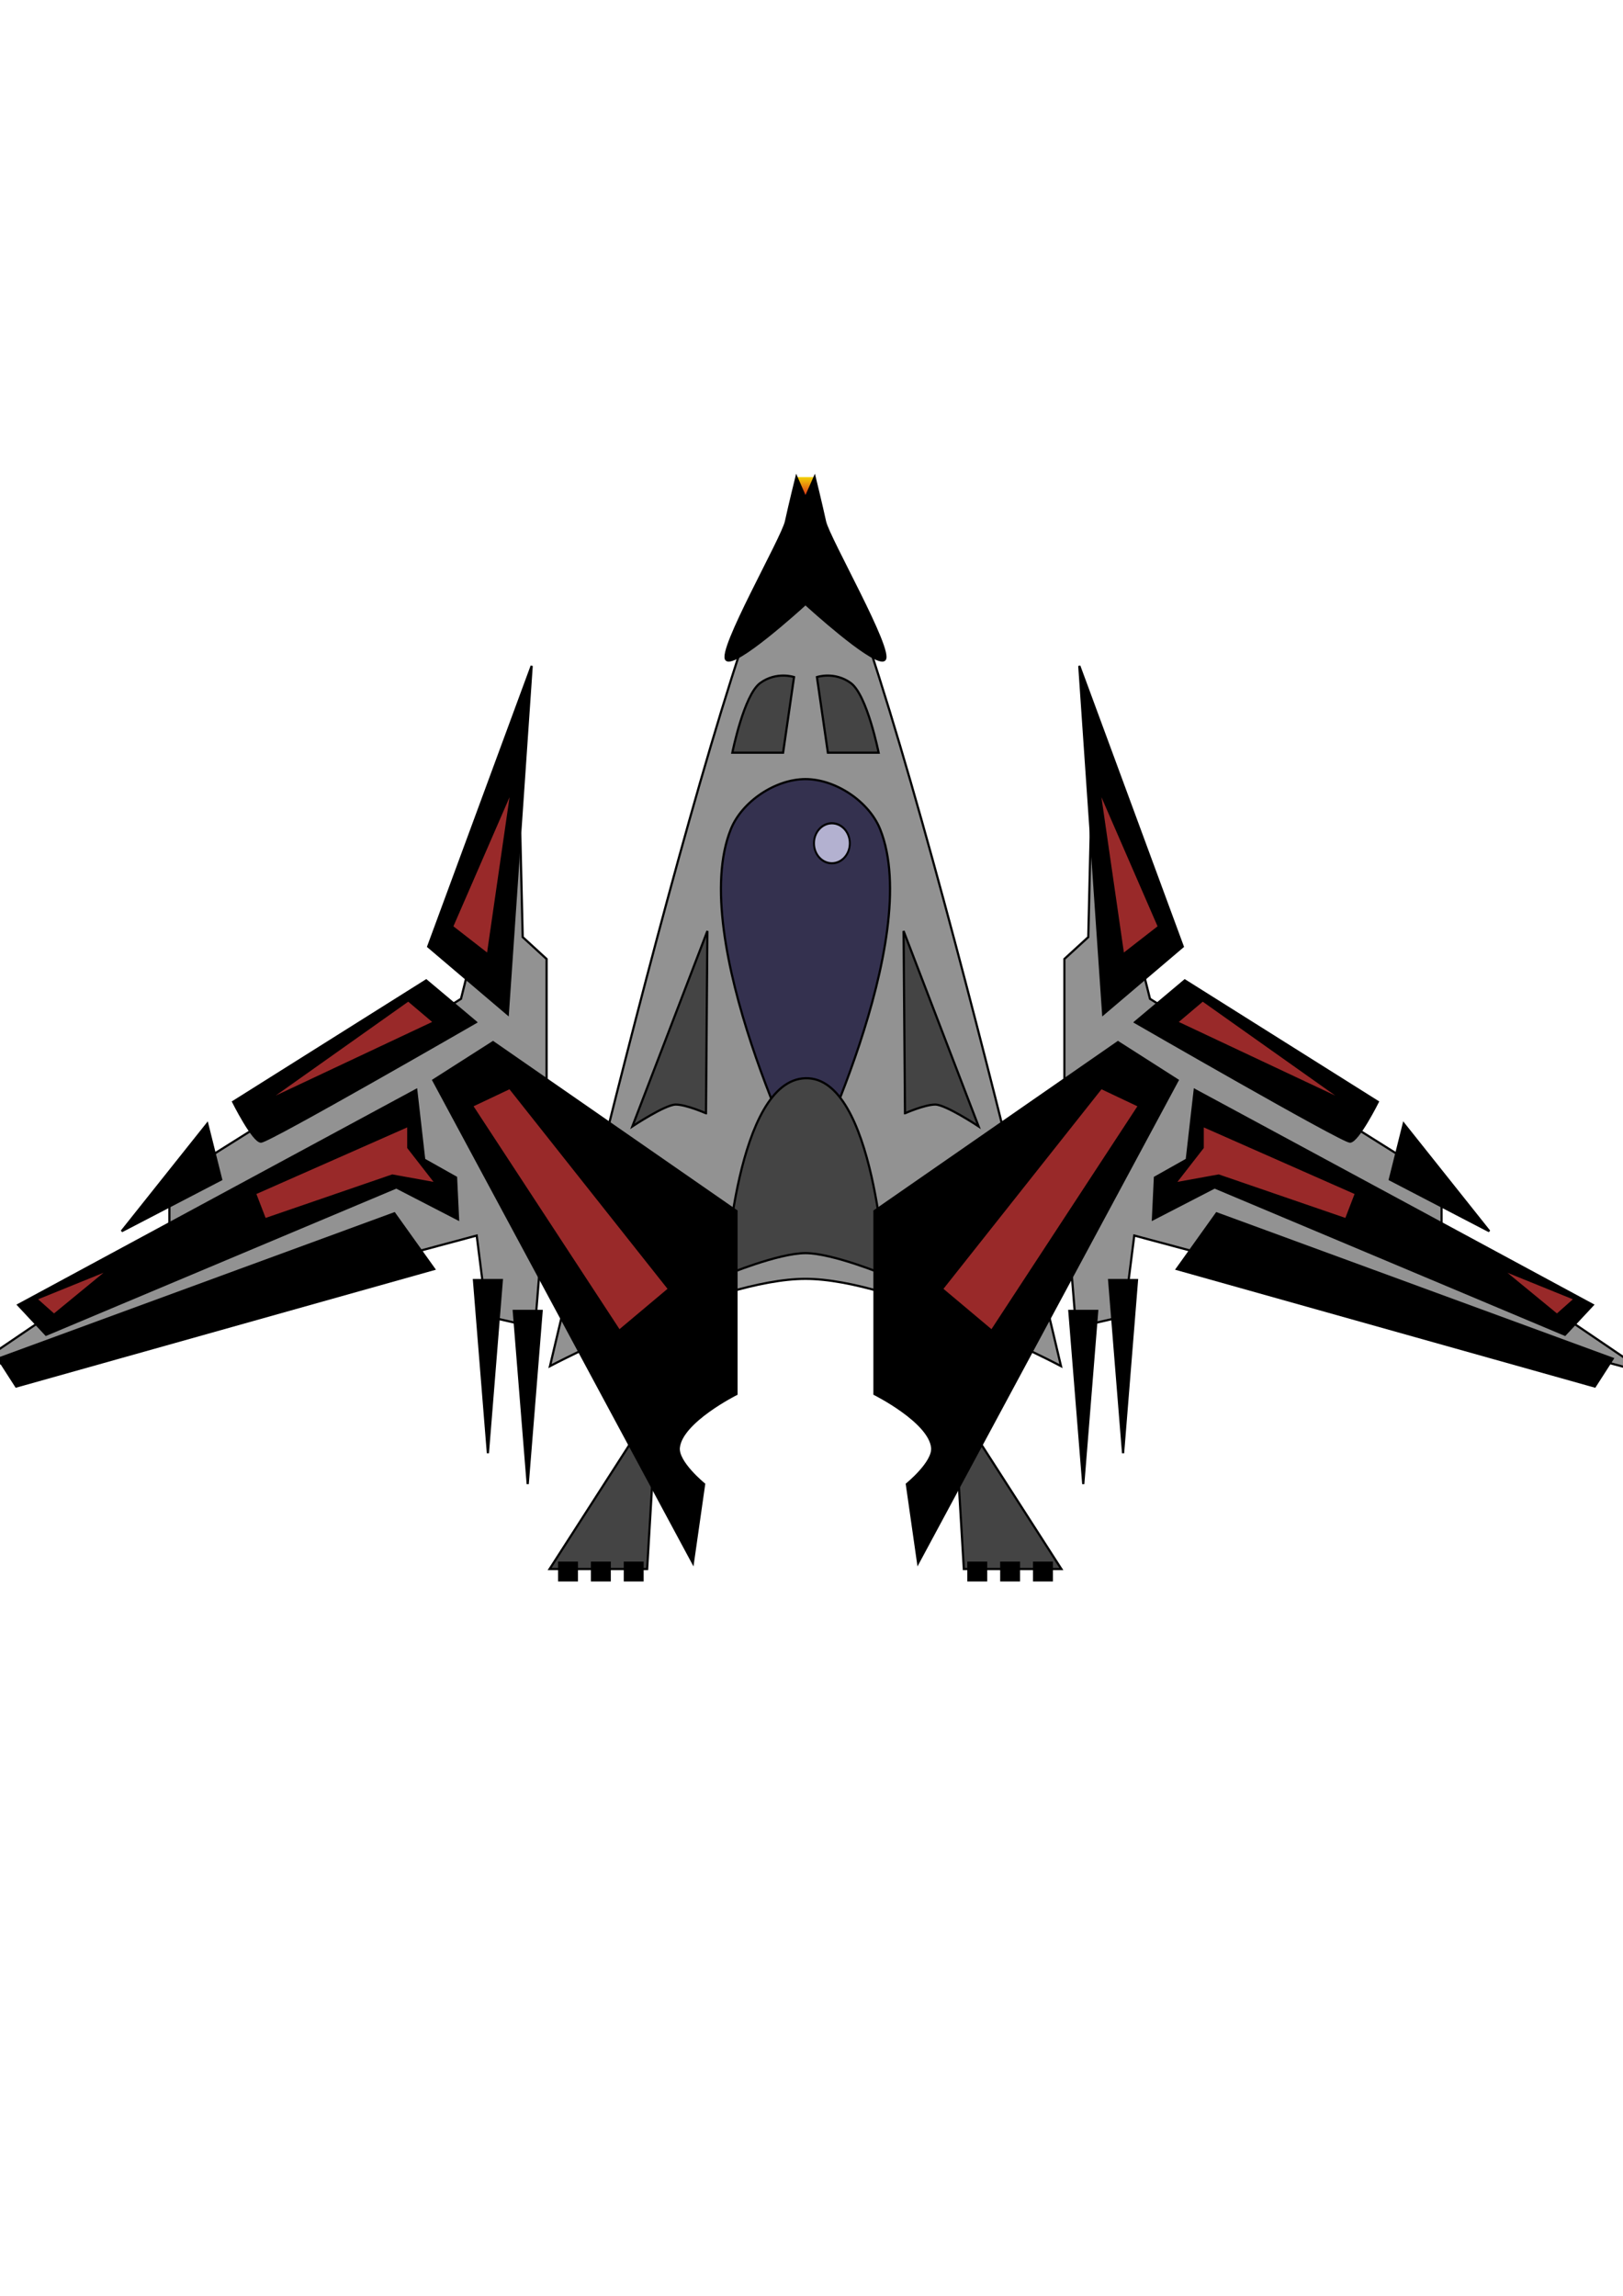 <?xml version="1.0" encoding="UTF-8" standalone="no"?>
<!-- Created with Inkscape (http://www.inkscape.org/) -->

<svg
   xmlns:dc="http://purl.org/dc/elements/1.1/"
   xmlns:cc="http://creativecommons.org/ns#"
   xmlns:rdf="http://www.w3.org/1999/02/22-rdf-syntax-ns#"
   xmlns:svg="http://www.w3.org/2000/svg"
   xmlns="http://www.w3.org/2000/svg"
   xmlns:xlink="http://www.w3.org/1999/xlink"
   xmlns:sodipodi="http://sodipodi.sourceforge.net/DTD/sodipodi-0.dtd"
   xmlns:inkscape="http://www.inkscape.org/namespaces/inkscape"
   width="744.094"
   height="1052.362"
   id="svg2"
   version="1.1"
   inkscape:version="0.48.4 r9939"
   sodipodi:docname="New document 1">
  <defs
     id="defs4">
    <linearGradient
       id="linearGradient3801">
      <stop
         style="stop-color:#f8f200;stop-opacity:1;"
         offset="0"
         id="stop3803" />
      <stop
         style="stop-color:#d81c1c;stop-opacity:1;"
         offset="1"
         id="stop3805" />
    </linearGradient>
    <linearGradient
       inkscape:collect="always"
       xlink:href="#linearGradient3801"
       id="linearGradient3811"
       x1="322.946"
       y1="676.181"
       x2="323.038"
       y2="664.97"
       gradientUnits="userSpaceOnUse" />
    <linearGradient
       inkscape:collect="always"
       xlink:href="#linearGradient3801"
       id="linearGradient3825"
       gradientUnits="userSpaceOnUse"
       x1="322.946"
       y1="676.181"
       x2="323.038"
       y2="664.97" />
    <filter
       inkscape:collect="always"
       id="filter3837"
       x="-0.345"
       width="1.69"
       y="-0.345"
       height="1.69">
      <feGaussianBlur
         inkscape:collect="always"
         stdDeviation="2.692"
         id="feGaussianBlur3839" />
    </filter>
    <linearGradient
       inkscape:collect="always"
       xlink:href="#linearGradient3801"
       id="linearGradient3871"
       gradientUnits="userSpaceOnUse"
       x1="322.946"
       y1="676.181"
       x2="323.038"
       y2="664.97" />
    <linearGradient
       inkscape:collect="always"
       xlink:href="#linearGradient3801"
       id="linearGradient3996"
       gradientUnits="userSpaceOnUse"
       x1="322.946"
       y1="676.181"
       x2="323.038"
       y2="664.97" />
    <linearGradient
       inkscape:collect="always"
       xlink:href="#linearGradient3801"
       id="linearGradient4038"
       gradientUnits="userSpaceOnUse"
       x1="322.946"
       y1="676.181"
       x2="323.038"
       y2="664.97" />
    <linearGradient
       inkscape:collect="always"
       xlink:href="#linearGradient3801"
       id="linearGradient4058"
       gradientUnits="userSpaceOnUse"
       x1="322.946"
       y1="676.181"
       x2="323.038"
       y2="664.97" />
    <linearGradient
       inkscape:collect="always"
       xlink:href="#linearGradient3801"
       id="linearGradient4078"
       gradientUnits="userSpaceOnUse"
       x1="322.946"
       y1="676.181"
       x2="323.038"
       y2="664.97" />
    <linearGradient
       inkscape:collect="always"
       xlink:href="#linearGradient3801"
       id="linearGradient4094"
       gradientUnits="userSpaceOnUse"
       x1="322.946"
       y1="676.181"
       x2="323.038"
       y2="664.97" />
    <linearGradient
       inkscape:collect="always"
       xlink:href="#linearGradient3801"
       id="linearGradient4106"
       gradientUnits="userSpaceOnUse"
       x1="322.946"
       y1="676.181"
       x2="323.038"
       y2="664.97" />
    <linearGradient
       inkscape:collect="always"
       xlink:href="#linearGradient3801"
       id="linearGradient4112"
       gradientUnits="userSpaceOnUse"
       x1="322.946"
       y1="676.181"
       x2="323.038"
       y2="664.97" />
    <linearGradient
       inkscape:collect="always"
       xlink:href="#linearGradient3801"
       id="linearGradient4116"
       gradientUnits="userSpaceOnUse"
       x1="322.946"
       y1="676.181"
       x2="323.038"
       y2="664.97"
       gradientTransform="translate(2.914,0)" />
    <linearGradient
       inkscape:collect="always"
       xlink:href="#linearGradient3801"
       id="linearGradient4175"
       gradientUnits="userSpaceOnUse"
       gradientTransform="translate(2.914,0)"
       x1="322.946"
       y1="676.181"
       x2="323.038"
       y2="664.97" />
    <linearGradient
       inkscape:collect="always"
       xlink:href="#linearGradient3801"
       id="linearGradient4193"
       gradientUnits="userSpaceOnUse"
       gradientTransform="translate(2.914,0)"
       x1="322.946"
       y1="676.181"
       x2="323.038"
       y2="664.97" />
    <linearGradient
       inkscape:collect="always"
       xlink:href="#linearGradient3801"
       id="linearGradient4197"
       gradientUnits="userSpaceOnUse"
       gradientTransform="translate(-650.743,-833.842)"
       x1="322.946"
       y1="676.181"
       x2="323.038"
       y2="664.97" />
  </defs>
  <sodipodi:namedview
     id="base"
     pagecolor="#ffffff"
     bordercolor="#666666"
     borderopacity="1.0"
     inkscape:pageopacity="0.0"
     inkscape:pageshadow="2"
     inkscape:zoom="0.38743559"
     inkscape:cx="396.39527"
     inkscape:cy="446.42749"
     inkscape:document-units="px"
     inkscape:current-layer="layer1"
     showgrid="false"
     showguides="true"
     inkscape:guide-bbox="true"
     inkscape:window-width="1055"
     inkscape:window-height="779"
     inkscape:window-x="861"
     inkscape:window-y="192"
     inkscape:window-maximized="0" />
  <g
     inkscape:label="Layer 1"
     inkscape:groupmode="layer"
     id="layer1">
    <g
       id="g4425"
       transform="translate(41.297,59.365)">
      <path
         sodipodi:nodetypes="cacsc"
         inkscape:connector-curvature="0"
         id="path2989"
         d="m 445.136,566.837 c 0,0 -75.882,-40 -117.143,-40 -41.261,0 -117.143,40 -117.143,40 0,0 91.429,-391.071 117.143,-391.071 25.714,0 117.143,391.071 117.143,391.071 z"
         style="fill:#929292;fill-opacity:1;stroke:#000000;stroke-opacity:1" />
      <path
         sodipodi:nodetypes="caaac"
         inkscape:connector-curvature="0"
         id="path3817"
         d="m 327.993,480.17 c 0,0 54.605,-109.098 34.199,-159.498 -5.149,-12.718 -20.479,-22.907 -34.199,-22.907 -13.721,0 -29.05,10.189 -34.199,22.907 -20.406,50.4 34.199,159.498 34.199,159.498 z"
         style="fill:#34314f;fill-opacity:1;stroke:#000000;stroke-width:1px;stroke-linecap:butt;stroke-linejoin:miter;stroke-opacity:1" />
      <path
         transform="matrix(-0.878,0,0,-0.98,529.611,810.552)"
         d="m 225.199,493.237 c 0,5.167 -4.189,9.356 -9.356,9.356 -5.167,0 -9.356,-4.189 -9.356,-9.356 0,-5.167 4.189,-9.356 9.356,-9.356 5.167,0 9.356,4.189 9.356,9.356 z"
         sodipodi:ry="9.3563938"
         sodipodi:rx="9.3563938"
         sodipodi:cy="493.237"
         sodipodi:cx="215.84233"
         id="path3827"
         style="fill:#b3b1d0;fill-opacity:1;fill-rule:nonzero;stroke:#000000;stroke-opacity:1;filter:url(#filter3837)"
         sodipodi:type="arc" />
      <path
         style="fill:#444444;fill-opacity:1;stroke:#000000;stroke-width:1px;stroke-linecap:butt;stroke-linejoin:miter;stroke-opacity:1"
         d="m 364.547,525.054 c 0,0 -4.737,-91.018 -36.554,-90.175 -31.817,0.843 -36.554,90.175 -36.554,90.175 0,0 24.081,-10 36.554,-10 12.473,0 36.554,10 36.554,10 z"
         id="path3855-0-0"
         inkscape:connector-curvature="0"
         sodipodi:nodetypes="czczc" />
      <path
         sodipodi:nodetypes="cccsc"
         inkscape:connector-curvature="0"
         id="path3855"
         d="m 373.61,450.946 -0.645,-83.562 34.392,89.562 c 0,0 -15.06,-10 -19.873,-10 -4.813,0 -13.873,4 -13.873,4 z"
         style="fill:#444444;fill-opacity:1;stroke:#000000;stroke-width:1px;stroke-linecap:butt;stroke-linejoin:miter;stroke-opacity:1" />
      <path
         sodipodi:nodetypes="cccsc"
         inkscape:connector-curvature="0"
         id="path3855-0"
         d="m 282.375,450.946 0.645,-83.562 -34.392,89.562 c 0,0 15.06,-10 19.873,-10 4.813,0 13.873,4 13.873,4 z"
         style="fill:#444444;fill-opacity:1;stroke:#000000;stroke-width:1px;stroke-linecap:butt;stroke-linejoin:miter;stroke-opacity:1" />
      <path
         sodipodi:nodetypes="czccc"
         inkscape:connector-curvature="0"
         id="path3911"
         d="m 361.529,285.662 c 0,0 -5.287,-26.485 -12.776,-31.939 -7.488,-5.455 -15.513,-2.738 -15.513,-2.738 l 5.019,34.677 z"
         style="fill:#444444;fill-opacity:1;stroke:#000000;stroke-width:1px;stroke-linecap:butt;stroke-linejoin:miter;stroke-opacity:1" />
      <path
         sodipodi:nodetypes="czccc"
         inkscape:connector-curvature="0"
         id="path3911-4"
         d="m 294.457,285.662 c 0,0 5.287,-26.485 12.776,-31.939 7.488,-5.455 15.513,-2.738 15.513,-2.738 l -5.019,34.677 z"
         style="fill:#444444;fill-opacity:1;stroke:#000000;stroke-width:1px;stroke-linecap:butt;stroke-linejoin:miter;stroke-opacity:1" />
      <rect
         transform="scale(-1,-1)"
         y="-169.077"
         x="-332.071"
         height="9.766"
         width="8.157"
         id="rect3799"
         style="fill:url(#linearGradient4197);fill-opacity:1;fill-rule:nonzero;stroke:none" />
      <path
         inkscape:connector-curvature="0"
         id="path3759"
         d="m 363.149,243.404 c 0.467,0.006 0.834,-0.101 1.094,-0.344 4.157,-3.878 -25.613,-55.678 -27.281,-63.344 -1.669,-7.666 -4.781,-20.406 -4.781,-20.406 l -4.188,9.469 -4.156,-9.469 c 0,0 -3.144,12.74 -4.812,20.406 -1.669,7.666 -31.439,59.466 -27.281,63.344 3.97,3.703 33.565,-23.115 36.25,-25.562 2.51,2.287 28.486,25.822 35.156,25.906 z"
         style="fill:#000000;fill-opacity:1;stroke:#000000;stroke-opacity:1" />
    </g>
    <g
       id="g4437"
       transform="translate(38.86,59.365)">
      <g
         transform="translate(-1.23,-17.45)"
         id="g4364">
        <path
           style="fill:#444444;fill-opacity:1;stroke:#000000;stroke-width:1px;stroke-linecap:butt;stroke-linejoin:miter;stroke-opacity:1"
           d="m 399.696,600.651 4.563,76.654 44.715,0 z"
           id="path4356"
           inkscape:connector-curvature="0"
           sodipodi:nodetypes="cccc" />
        <g
           id="g4326"
           transform="matrix(1,0,0,-1,0,833.842)">
          <path
             style="fill:#929292;fill-opacity:1;stroke:#000000;stroke-width:1px;stroke-linecap:butt;stroke-linejoin:miter;stroke-opacity:1"
             d="m 450.356,333.053 0,103.118 10.951,10.038 1.825,77.567 26.464,-105.856 133.688,-83.954 0,-23.726 94.16,-63.878 -235.049,63.042 -4.692,-37.027 -22.016,-5.026 z"
             id="path4328"
             inkscape:connector-curvature="0"
             sodipodi:nodetypes="cccccccccccc" />
          <path
             style="fill:#000000;fill-opacity:1;stroke:#000000;stroke-width:1px;stroke-linecap:butt;stroke-linejoin:miter;stroke-opacity:1"
             d="m 474.918,398.06 27.376,-17.479 -119.005,-221.27 -5.162,36.135 c 0,0 12.354,10.016 11.615,16.777 -1.307,11.953 -26.456,24.52 -26.456,24.52 l 0,83.885 z"
             id="path4330"
             inkscape:connector-curvature="0"
             sodipodi:nodetypes="ccccaccc" />
          <path
             style="fill:#000000;fill-opacity:1;stroke:#000000;stroke-width:1px;stroke-linecap:butt;stroke-linejoin:miter;stroke-opacity:1"
             d="m 501.901,294.035 18.251,25.551 181.597,-66.616 -8.213,-12.776 z"
             id="path4332"
             inkscape:connector-curvature="0"
             sodipodi:nodetypes="ccccc" />
          <path
             style="fill:#000000;fill-opacity:1;stroke:#000000;stroke-width:1px;stroke-linecap:butt;stroke-linejoin:miter;stroke-opacity:1"
             d="m 452.624,274.872 12.776,0 -6.388,-79.392 z"
             id="path4334"
             inkscape:connector-curvature="0"
             sodipodi:nodetypes="cccc" />
          <path
             style="fill:#000000;fill-opacity:1;stroke:#000000;stroke-width:1px;stroke-linecap:butt;stroke-linejoin:miter;stroke-opacity:1"
             d="m 470.875,289.016 12.776,0 -6.388,-79.392 z"
             id="path4336"
             inkscape:connector-curvature="0"
             sodipodi:nodetypes="cccc" />
          <path
             style="fill:#000000;fill-opacity:1;stroke:#000000;stroke-width:1px;stroke-linecap:butt;stroke-linejoin:miter;stroke-opacity:1"
             d="m 490.951,316.849 0.913,19.163 14.601,8.213 3.65,31.939 182.51,-98.555 -12.776,-13.688 -160.608,67.529 z"
             id="path4338"
             inkscape:connector-curvature="0" />
          <path
             style="fill:#000000;fill-opacity:1;stroke:#000000;stroke-width:1px;stroke-linecap:butt;stroke-linejoin:miter;stroke-opacity:1"
             d="m 645.171,311.374 -45.627,23.726 6.388,25.551 z"
             id="path4340"
             inkscape:connector-curvature="0"
             sodipodi:nodetypes="cccc" />
          <path
             style="fill:#000000;fill-opacity:1;stroke:#000000;stroke-width:1px;stroke-linecap:butt;stroke-linejoin:miter;stroke-opacity:1"
             d="m 468.137,410.841 -10.951,159.696 47.452,-128.669 z"
             id="path4342"
             inkscape:connector-curvature="0" />
          <path
             style="fill:#000000;fill-opacity:1;stroke:#000000;stroke-width:1px;stroke-linecap:butt;stroke-linejoin:miter;stroke-opacity:1"
             d="m 482.738,407.191 22.814,19.163 88.517,-55.665 c 0,0 -9.125,-18.251 -12.776,-18.251 -3.65,0 -98.555,54.753 -98.555,54.753 z"
             id="path4344"
             inkscape:connector-curvature="0" />
          <path
             style="fill:#992929;fill-opacity:1;stroke:#000000;stroke-width:1px;stroke-linecap:butt;stroke-linejoin:miter;stroke-opacity:1"
             d="m 484.563,368.864 -67.529,-103.118 -22.814,19.163 73.004,92.167 z"
             id="path4346"
             inkscape:connector-curvature="0" />
          <path
             style="fill:#992929;fill-opacity:1;stroke:#000000;stroke-width:1px;stroke-linecap:butt;stroke-linejoin:miter;stroke-opacity:1"
             d="m 500.989,333.275 12.776,16.426 0,10.038 70.266,-31.027 -4.563,-11.863 -58.403,20.076 z"
             id="path4348"
             inkscape:connector-curvature="0" />
          <path
             style="fill:#992929;fill-opacity:1;stroke:#000000;stroke-width:1px;stroke-linecap:butt;stroke-linejoin:miter;stroke-opacity:1"
             d="m 477.262,438.218 -10.951,75.741 27.376,-62.966 z"
             id="path4350"
             inkscape:connector-curvature="0" />
          <path
             style="fill:#992929;fill-opacity:1;stroke:#000000;stroke-width:1px;stroke-linecap:butt;stroke-linejoin:miter;stroke-opacity:1"
             d="m 501.901,407.191 77.567,-36.502 -65.703,46.54 z"
             id="path4352"
             inkscape:connector-curvature="0" />
          <path
             style="fill:#992929;fill-opacity:1;stroke:#000000;stroke-width:1px;stroke-linecap:butt;stroke-linejoin:miter;stroke-opacity:1"
             d="m 650.646,294.035 25.551,-20.989 8.213,7.3 z"
             id="path4354"
             inkscape:connector-curvature="0" />
        </g>
        <rect
           style="fill:#000000;fill-opacity:1;fill-rule:nonzero;stroke:none"
           id="rect4358"
           width="9.125"
           height="9.125"
           x="405.856"
           y="673.883" />
        <rect
           y="673.883"
           x="420.913"
           height="9.125"
           width="9.125"
           id="rect4360"
           style="fill:#000000;fill-opacity:1;fill-rule:nonzero;stroke:none" />
        <rect
           style="fill:#000000;fill-opacity:1;fill-rule:nonzero;stroke:none"
           id="rect4362"
           width="9.125"
           height="9.125"
           x="435.97"
           y="673.883" />
      </g>
      <g
         transform="matrix(-1,0,0,1,662.089,-17.45)"
         id="g4385">
        <path
           sodipodi:nodetypes="cccc"
           inkscape:connector-curvature="0"
           id="path4387"
           d="m 399.696,600.651 4.563,76.654 44.715,0 z"
           style="fill:#444444;fill-opacity:1;stroke:#000000;stroke-width:1px;stroke-linecap:butt;stroke-linejoin:miter;stroke-opacity:1" />
        <g
           transform="matrix(1,0,0,-1,0,833.842)"
           id="g4389">
          <path
             sodipodi:nodetypes="cccccccccccc"
             inkscape:connector-curvature="0"
             id="path4391"
             d="m 450.356,333.053 0,103.118 10.951,10.038 1.825,77.567 26.464,-105.856 133.688,-83.954 0,-23.726 94.16,-63.878 -235.049,63.042 -4.692,-37.027 -22.016,-5.026 z"
             style="fill:#929292;fill-opacity:1;stroke:#000000;stroke-width:1px;stroke-linecap:butt;stroke-linejoin:miter;stroke-opacity:1" />
          <path
             sodipodi:nodetypes="ccccaccc"
             inkscape:connector-curvature="0"
             id="path4393"
             d="m 474.918,398.06 27.376,-17.479 -119.005,-221.27 -5.162,36.135 c 0,0 12.354,10.016 11.615,16.777 -1.307,11.953 -26.456,24.52 -26.456,24.52 l 0,83.885 z"
             style="fill:#000000;fill-opacity:1;stroke:#000000;stroke-width:1px;stroke-linecap:butt;stroke-linejoin:miter;stroke-opacity:1" />
          <path
             sodipodi:nodetypes="ccccc"
             inkscape:connector-curvature="0"
             id="path4395"
             d="m 501.901,294.035 18.251,25.551 181.597,-66.616 -8.213,-12.776 z"
             style="fill:#000000;fill-opacity:1;stroke:#000000;stroke-width:1px;stroke-linecap:butt;stroke-linejoin:miter;stroke-opacity:1" />
          <path
             sodipodi:nodetypes="cccc"
             inkscape:connector-curvature="0"
             id="path4397"
             d="m 452.624,274.872 12.776,0 -6.388,-79.392 z"
             style="fill:#000000;fill-opacity:1;stroke:#000000;stroke-width:1px;stroke-linecap:butt;stroke-linejoin:miter;stroke-opacity:1" />
          <path
             sodipodi:nodetypes="cccc"
             inkscape:connector-curvature="0"
             id="path4399"
             d="m 470.875,289.016 12.776,0 -6.388,-79.392 z"
             style="fill:#000000;fill-opacity:1;stroke:#000000;stroke-width:1px;stroke-linecap:butt;stroke-linejoin:miter;stroke-opacity:1" />
          <path
             inkscape:connector-curvature="0"
             id="path4401"
             d="m 490.951,316.849 0.913,19.163 14.601,8.213 3.65,31.939 182.51,-98.555 -12.776,-13.688 -160.608,67.529 z"
             style="fill:#000000;fill-opacity:1;stroke:#000000;stroke-width:1px;stroke-linecap:butt;stroke-linejoin:miter;stroke-opacity:1" />
          <path
             sodipodi:nodetypes="cccc"
             inkscape:connector-curvature="0"
             id="path4403"
             d="m 645.171,311.374 -45.627,23.726 6.388,25.551 z"
             style="fill:#000000;fill-opacity:1;stroke:#000000;stroke-width:1px;stroke-linecap:butt;stroke-linejoin:miter;stroke-opacity:1" />
          <path
             inkscape:connector-curvature="0"
             id="path4405"
             d="m 468.137,410.841 -10.951,159.696 47.452,-128.669 z"
             style="fill:#000000;fill-opacity:1;stroke:#000000;stroke-width:1px;stroke-linecap:butt;stroke-linejoin:miter;stroke-opacity:1" />
          <path
             inkscape:connector-curvature="0"
             id="path4407"
             d="m 482.738,407.191 22.814,19.163 88.517,-55.665 c 0,0 -9.125,-18.251 -12.776,-18.251 -3.65,0 -98.555,54.753 -98.555,54.753 z"
             style="fill:#000000;fill-opacity:1;stroke:#000000;stroke-width:1px;stroke-linecap:butt;stroke-linejoin:miter;stroke-opacity:1" />
          <path
             inkscape:connector-curvature="0"
             id="path4409"
             d="m 484.563,368.864 -67.529,-103.118 -22.814,19.163 73.004,92.167 z"
             style="fill:#992929;fill-opacity:1;stroke:#000000;stroke-width:1px;stroke-linecap:butt;stroke-linejoin:miter;stroke-opacity:1" />
          <path
             inkscape:connector-curvature="0"
             id="path4411"
             d="m 500.989,333.275 12.776,16.426 0,10.038 70.266,-31.027 -4.563,-11.863 -58.403,20.076 z"
             style="fill:#992929;fill-opacity:1;stroke:#000000;stroke-width:1px;stroke-linecap:butt;stroke-linejoin:miter;stroke-opacity:1" />
          <path
             inkscape:connector-curvature="0"
             id="path4413"
             d="m 477.262,438.218 -10.951,75.741 27.376,-62.966 z"
             style="fill:#992929;fill-opacity:1;stroke:#000000;stroke-width:1px;stroke-linecap:butt;stroke-linejoin:miter;stroke-opacity:1" />
          <path
             inkscape:connector-curvature="0"
             id="path4415"
             d="m 501.901,407.191 77.567,-36.502 -65.703,46.54 z"
             style="fill:#992929;fill-opacity:1;stroke:#000000;stroke-width:1px;stroke-linecap:butt;stroke-linejoin:miter;stroke-opacity:1" />
          <path
             inkscape:connector-curvature="0"
             id="path4417"
             d="m 650.646,294.035 25.551,-20.989 8.213,7.3 z"
             style="fill:#992929;fill-opacity:1;stroke:#000000;stroke-width:1px;stroke-linecap:butt;stroke-linejoin:miter;stroke-opacity:1" />
        </g>
        <rect
           y="673.883"
           x="405.856"
           height="9.125"
           width="9.125"
           id="rect4419"
           style="fill:#000000;fill-opacity:1;fill-rule:nonzero;stroke:none" />
        <rect
           style="fill:#000000;fill-opacity:1;fill-rule:nonzero;stroke:none"
           id="rect4421"
           width="9.125"
           height="9.125"
           x="420.913"
           y="673.883" />
        <rect
           y="673.883"
           x="435.97"
           height="9.125"
           width="9.125"
           id="rect4423"
           style="fill:#000000;fill-opacity:1;fill-rule:nonzero;stroke:none" />
      </g>
    </g>
  </g>
</svg>
